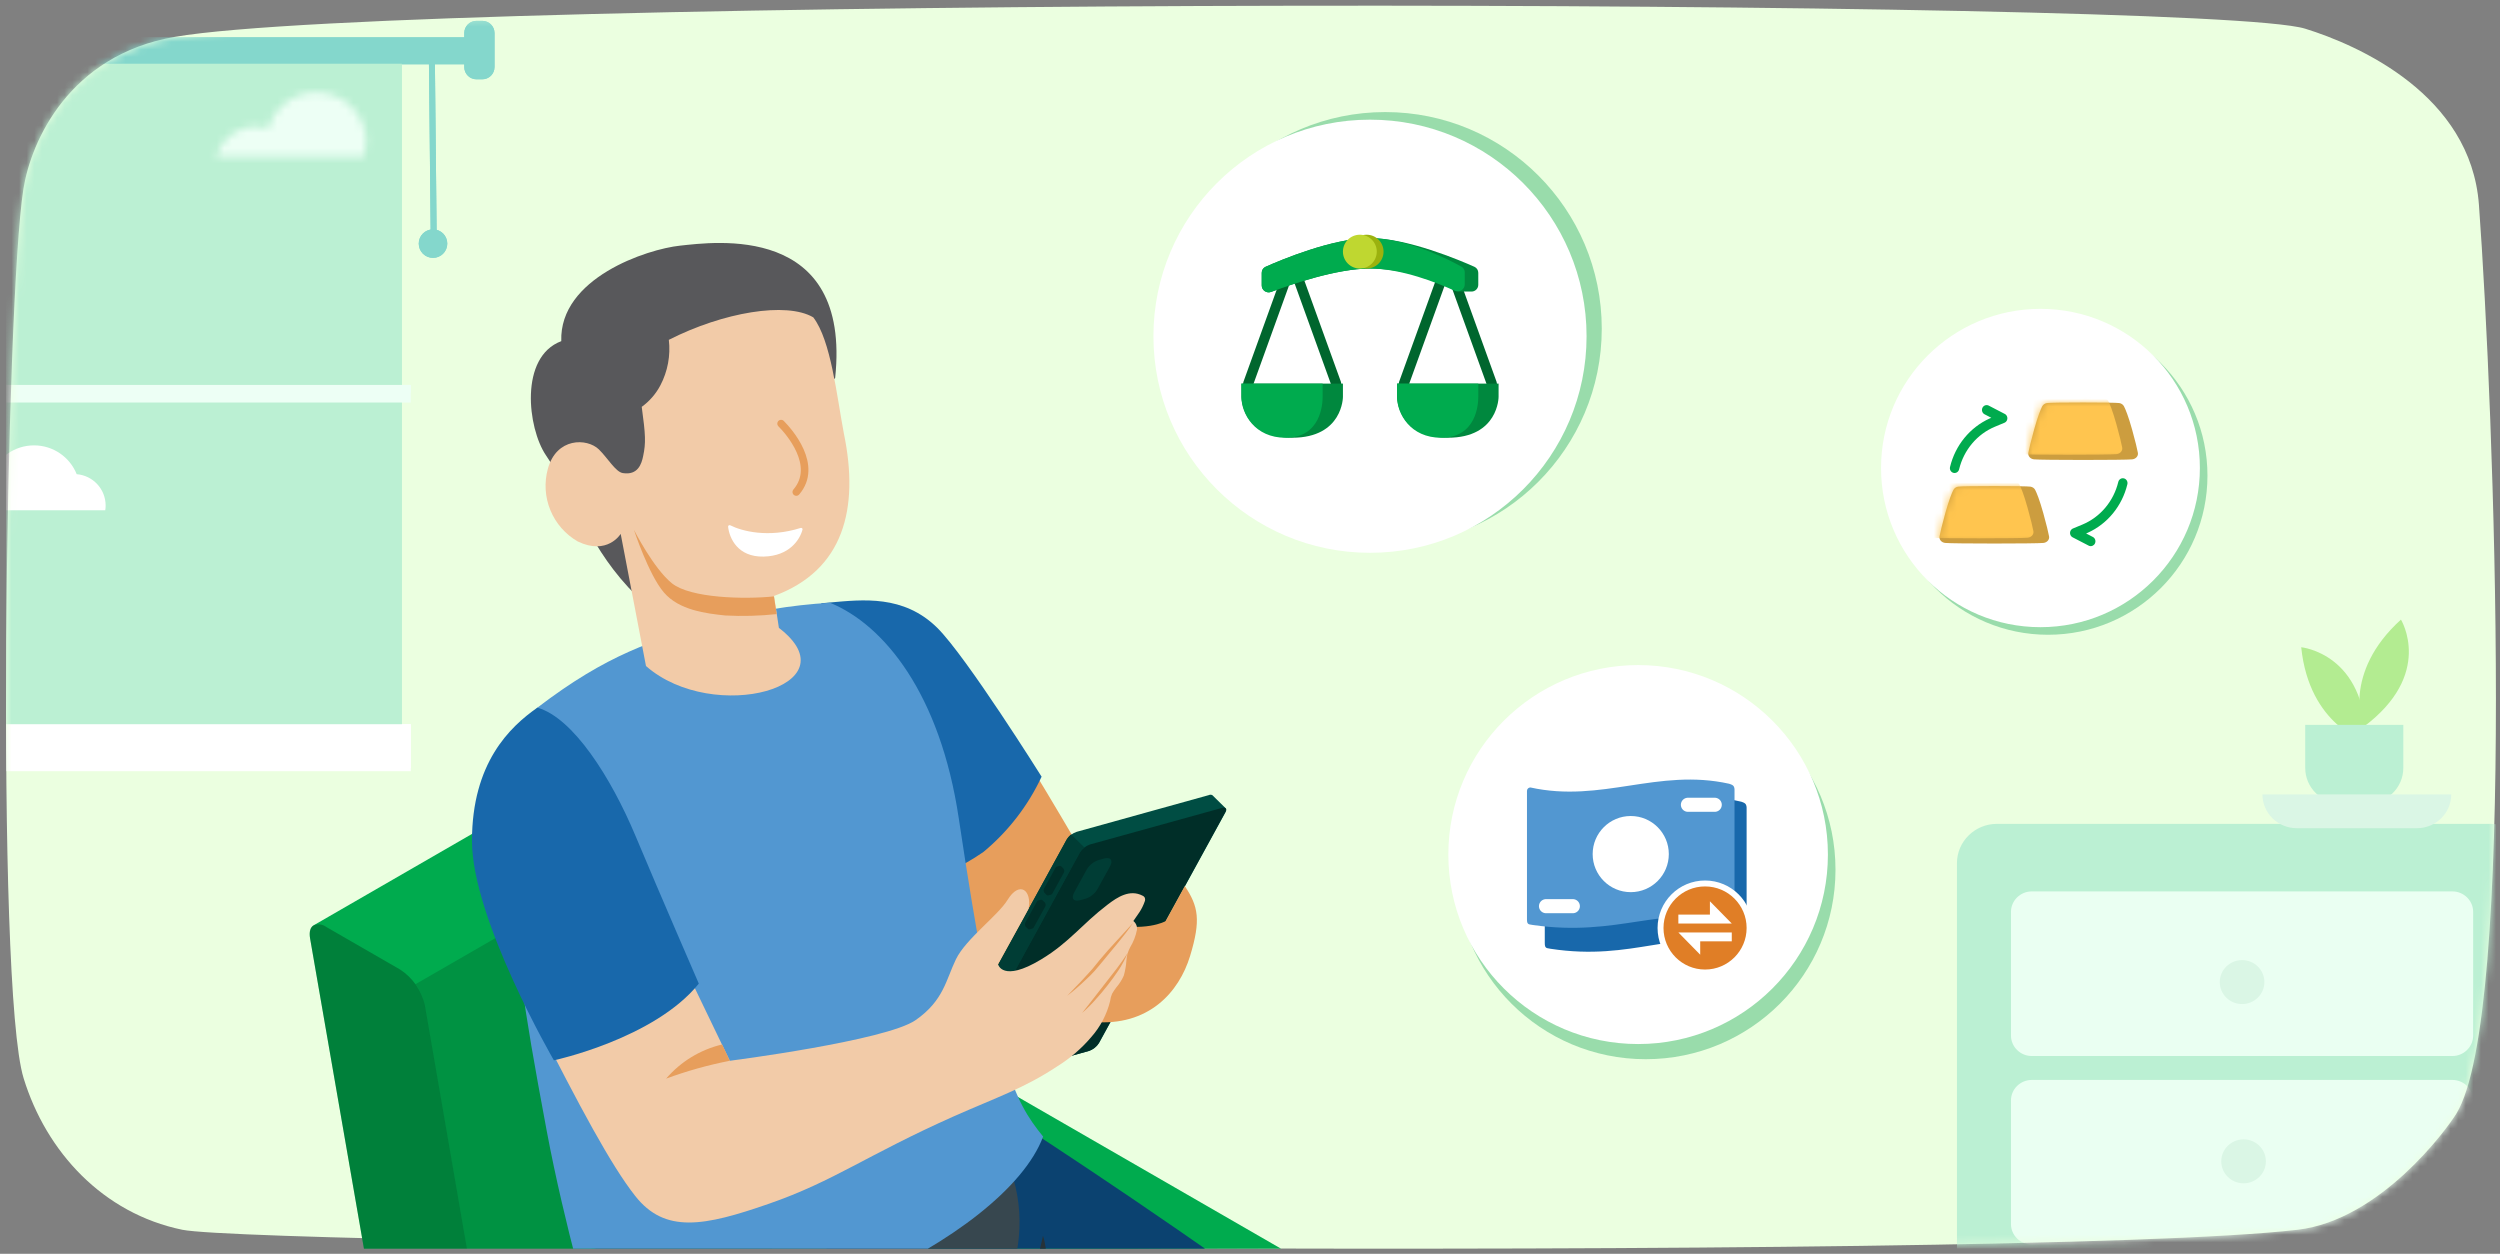 <svg width="329" height="165" viewBox="0 0 329 165" fill="none" xmlns="http://www.w3.org/2000/svg">
<rect x="0" y="0" width="329" height="165" fill="#808080" stroke="none"/>
<g clip-path="url(#clip0_5567_147308)">
<path d="M23.988 161.836C34.44 163.994 265.58 166.148 302.366 161.836C313.256 160.56 321.973 148.643 323.245 146.575C331.197 133.643 328.215 53.89 326.227 26.947C325.157 12.446 310.32 5.93 303.36 3.775C290.05 -0.347 54.019 -0.512 22.993 4.853C9.112 7.253 4.08 18.573 3.081 24.866C0.75 39.533 -0.627 129.746 3.109 141.898C6.092 151.598 13.549 159.681 23.988 161.836Z" fill="#EBFFE0"/>
<mask id="mask0_5567_147308" style="mask-type:alpha" maskUnits="userSpaceOnUse" x="0" y="0" width="329" height="165">
<path d="M23.988 161.836C34.44 163.994 265.58 166.148 302.366 161.836C313.256 160.56 321.973 148.643 323.245 146.575C331.197 133.643 328.215 53.89 326.227 26.947C325.157 12.446 310.32 5.93 303.36 3.775C290.05 -0.347 54.019 -0.512 22.993 4.853C9.112 7.253 4.08 18.573 3.081 24.866C0.75 39.533 -0.627 129.746 3.109 141.898C6.092 151.598 13.549 159.681 23.988 161.836Z" fill="#EBFFE0"/>
</mask>
<g mask="url(#mask0_5567_147308)">
<path d="M327.73 172.484H262.777C259.894 172.484 257.535 170.159 257.535 167.318V113.588C257.535 110.746 259.894 108.422 262.777 108.422H327.73C330.614 108.422 332.973 110.746 332.973 113.588V167.318C332.973 170.159 330.614 172.484 327.73 172.484Z" fill="#BBF0D3"/>
<path d="M322.731 138.972H267.382C265.876 138.972 264.644 137.758 264.644 136.274V120.006C264.644 118.523 265.876 117.309 267.382 117.309H322.731C324.237 117.309 325.469 118.523 325.469 120.006V136.274C325.469 137.758 324.237 138.972 322.731 138.972Z" fill="#EAFFF2"/>
<path d="M322.731 163.782H267.382C265.876 163.782 264.644 162.568 264.644 161.085V144.817C264.644 143.333 265.876 142.12 267.382 142.12H322.731C324.237 142.12 325.469 143.333 325.469 144.817V161.085C325.469 162.568 324.237 163.782 322.731 163.782Z" fill="#EAFFF2"/>
<path d="M310.953 95.726C310.953 95.726 308.199 88.568 315.965 81.54C315.965 81.54 320.397 88.748 310.953 95.726Z" fill="#B3EC91"/>
<path d="M311.369 97.627C311.369 97.627 303.902 95.513 302.84 85.177C302.84 85.177 311.353 85.996 311.369 97.627Z" fill="#B3EC91"/>
<path d="M316.275 95.393H303.368V101.061C303.368 103.652 305.498 105.752 308.127 105.752H311.515C314.144 105.752 316.275 103.652 316.275 101.061V95.393Z" fill="#BBF0D3"/>
<path d="M297.993 129.242C297.993 130.84 296.678 132.135 295.057 132.135C293.435 132.135 292.121 130.84 292.121 129.242C292.121 127.644 293.435 126.349 295.057 126.349C296.678 126.349 297.993 127.644 297.993 129.242Z" fill="#DAF6E5"/>
<path d="M298.19 152.831C298.19 154.429 296.876 155.724 295.254 155.724C293.632 155.724 292.318 154.429 292.318 152.831C292.318 151.234 293.632 149.938 295.254 149.938C296.876 149.938 298.19 151.234 298.19 152.831Z" fill="#DAF6E5"/>
<path d="M318.066 108.991H302.256C299.761 108.991 297.738 106.998 297.738 104.54H322.584C322.584 106.998 320.561 108.991 318.066 108.991Z" fill="#DAF6E5"/>
<path d="M-20.227 96.864H52.88V5.47H-20.227V96.864Z" fill="#BBF0D3"/>
<mask id="mask1_5567_147308" style="mask-type:alpha" maskUnits="userSpaceOnUse" x="28" y="12" width="21" height="9">
<path fill-rule="evenodd" clip-rule="evenodd" d="M35.317 16.91C34.8 16.746 34.25 16.659 33.676 16.659C31.172 16.659 29.068 18.329 28.407 20.609V20.611H35.358H38.938H47.912C48.093 20.007 48.195 19.364 48.195 18.698C48.195 15.082 45.259 12.151 41.63 12.151C38.632 12.151 36.102 14.166 35.317 16.91Z" fill="white"/>
</mask>
<g mask="url(#mask1_5567_147308)">
<path d="M24.481 24.531H52.121V8.231H24.481V24.531Z" fill="#EDFFF5"/>
</g>
<path d="M-21.405 101.488H54.06V95.307H-21.405V101.488Z" fill="white"/>
<path d="M-21.405 51.682H54.06V50.653H-21.405V51.682Z" fill="#EDFFF5"/>
<path d="M10.093 62.404C9.203 60.179 7.025 58.611 4.478 58.611C1.886 58.611 -0.32 60.233 -1.188 62.513C-1.834 62.162 -2.576 61.966 -3.366 61.966C-5.897 61.966 -7.945 64.01 -7.945 66.53C-7.945 66.738 -7.928 66.948 -7.901 67.15H-1.033H1.162H5.658H9.982H13.853C13.886 66.948 13.902 66.738 13.902 66.53C13.902 64.36 12.228 62.574 10.093 62.404Z" fill="white"/>
<path d="M-21.846 8.483H61.997V4.916H-21.846V8.483Z" fill="#84D7CC"/>
<path d="M63.472 10.435H62.704C61.818 10.435 61.099 9.717 61.099 8.831V4.347C61.099 3.461 61.818 2.743 62.704 2.743H63.472C64.359 2.743 65.078 3.461 65.078 4.347V8.831C65.078 9.717 64.359 10.435 63.472 10.435Z" fill="#84D7CC"/>
<path d="M58.863 32.06C58.863 33.096 58.023 33.937 56.984 33.937C55.947 33.937 55.105 33.096 55.105 32.06C55.105 31.024 55.947 30.183 56.984 30.183C58.023 30.183 58.863 31.024 58.863 32.06Z" fill="#84D7CC"/>
<path d="M56.824 6.643L57.069 30.575" stroke="#84D7CC" stroke-width="0.786"/>
<path d="M28.77 83.966C28.77 83.966 25.631 75.699 34.482 67.582C34.482 67.582 39.534 75.906 28.77 83.966Z" fill="#84D7CC"/>
<path d="M29.243 86.161C29.243 86.161 20.733 83.72 19.524 71.782C19.524 71.782 29.227 72.728 29.243 86.161Z" fill="#84D7CC"/>
<path d="M34.836 83.581H20.125V90.127C20.125 93.119 22.553 95.544 25.549 95.544H29.41C32.407 95.544 34.836 93.119 34.836 90.127V83.581Z" fill="#DAF6E5"/>
<path d="M24.986 83.581L23.84 82.559L29.034 82.942L29.13 83.581H24.986Z" fill="#EDFFF5"/>
<mask id="mask2_5567_147308" style="mask-type:alpha" maskUnits="userSpaceOnUse" x="23" y="82" width="7" height="2">
<path fill-rule="evenodd" clip-rule="evenodd" d="M24.986 83.581H29.13L29.033 82.942L23.84 82.559L24.986 83.581Z" fill="white"/>
</mask>
<g mask="url(#mask2_5567_147308)">
<path d="M19.252 95.793H36.221V67.557H19.252V95.793Z" fill="#EDFFF5"/>
</g>
<mask id="mask3_5567_147308" style="mask-type:alpha" maskUnits="userSpaceOnUse" x="23" y="82" width="7" height="2">
<path fill-rule="evenodd" clip-rule="evenodd" d="M24.986 83.581H29.13L29.033 82.942L23.84 82.559L24.986 83.581Z" fill="white"/>
</mask>
<g mask="url(#mask3_5567_147308)">
<path d="M19.8 87.615H33.169V78.525H19.8V87.615Z" fill="#EDFFF5"/>
</g>
<path d="M-22.534 96.864H52.881V5.47H-22.534V96.864Z" fill="#BBF0D3"/>
<mask id="mask4_5567_147308" style="mask-type:alpha" maskUnits="userSpaceOnUse" x="28" y="12" width="21" height="9">
<path fill-rule="evenodd" clip-rule="evenodd" d="M35.317 16.91C34.8 16.746 34.25 16.659 33.676 16.659C31.172 16.659 29.068 18.329 28.407 20.609V20.611H35.358H38.938H47.912C48.093 20.007 48.195 19.364 48.195 18.698C48.195 15.082 45.259 12.151 41.63 12.151C38.632 12.151 36.102 14.166 35.317 16.91Z" fill="white"/>
</mask>
<g mask="url(#mask4_5567_147308)">
<path d="M24.481 24.531H52.121V8.231H24.481V24.531Z" fill="#EDFFF5"/>
</g>
<path d="M-25.996 101.099H54.059V95.307H-25.996V101.099Z" fill="white"/>
<path d="M-24.835 52.97H54.059V50.653H-24.835V52.97Z" fill="#EDFFF5"/>
<path d="M10.093 62.404C9.203 60.179 7.024 58.611 4.478 58.611C1.886 58.611 -0.321 60.233 -1.188 62.513C-1.835 62.162 -2.577 61.966 -3.366 61.966C-5.898 61.966 -7.946 64.01 -7.946 66.53C-7.946 66.738 -7.928 66.948 -7.901 67.15H-1.034H1.161H5.658H9.982H13.852C13.885 66.948 13.902 66.738 13.902 66.53C13.902 64.36 12.228 62.574 10.093 62.404Z" fill="white"/>
<path d="M-26.18 8.391H61.996V4.916H-26.18V8.391Z" fill="#84D7CC"/>
<path d="M63.471 10.435H62.704C61.818 10.435 61.098 9.717 61.098 8.831V4.347C61.098 3.461 61.818 2.743 62.704 2.743H63.471C64.359 2.743 65.078 3.461 65.078 4.347V8.831C65.078 9.717 64.359 10.435 63.471 10.435Z" fill="#84D7CC"/>
<path d="M58.863 32.06C58.863 33.096 58.022 33.937 56.984 33.937C55.946 33.937 55.105 33.096 55.105 32.06C55.105 31.024 55.946 30.183 56.984 30.183C58.022 30.183 58.863 31.024 58.863 32.06Z" fill="#84D7CC"/>
<path d="M56.824 6.643L57.068 30.575" stroke="#84D7CC" stroke-width="0.786"/>
</g>
<path d="M46.088 182.621L122.38 138.59C122.685 138.454 123.02 138.4 123.352 138.433C123.684 138.466 124.001 138.585 124.273 138.778L196.932 180.673C197.715 181.178 198.366 181.862 198.833 182.668C199.299 183.475 199.566 184.38 199.613 185.31V196.497C199.645 196.828 199.589 197.162 199.451 197.465C199.313 197.768 199.097 198.029 198.825 198.222L122.533 242.207C122.23 242.348 121.895 242.406 121.563 242.375C121.23 242.344 120.911 242.225 120.64 242.031L47.981 200.124C47.2 199.62 46.549 198.938 46.083 198.134C45.617 197.329 45.349 196.426 45.3 195.499V184.312C45.274 183.986 45.333 183.659 45.471 183.363C45.609 183.067 45.822 182.811 46.088 182.621Z" fill="#00AB4E"/>
<path d="M41.279 121.769L107.531 83.536C107.807 83.431 108.105 83.399 108.398 83.442C108.69 83.485 108.966 83.602 109.2 83.782L118.923 89.382C120.541 90.444 121.686 92.088 122.121 93.972L131.115 145.786C131.268 146.666 131.115 147.277 130.645 147.523L64.394 185.744C64.118 185.855 63.817 185.892 63.522 185.851C63.227 185.809 62.948 185.692 62.713 185.509L53.001 179.91C51.385 178.846 50.24 177.203 49.803 175.32L40.809 123.506C40.656 122.614 40.856 122.015 41.279 121.769Z" fill="#00AB4E"/>
<path opacity="0.15" d="M64.876 184.007C65.017 184.899 64.876 185.497 64.406 185.756L130.645 147.523C131.08 147.276 131.269 146.666 131.116 145.797L122.122 93.971C121.929 93.008 121.528 92.099 120.946 91.307L54.683 129.516C55.255 130.309 55.655 131.213 55.858 132.169L64.876 184.007Z" fill="black"/>
<path opacity="0.25" d="M62.713 185.509L53.002 179.91C51.386 178.846 50.241 177.203 49.804 175.32L40.81 123.506C40.657 122.614 40.81 122.015 41.28 121.768C41.556 121.657 41.857 121.621 42.152 121.662C42.447 121.703 42.726 121.821 42.961 122.003L52.673 127.602C54.295 128.662 55.445 130.307 55.882 132.192L64.865 184.007C65.018 184.899 64.865 185.497 64.394 185.744C64.118 185.855 63.817 185.891 63.522 185.85C63.227 185.809 62.949 185.691 62.713 185.509Z" fill="black"/>
<path d="M135.135 148.509C143.06 153.651 166.092 168.981 177.461 178.325C180.741 181.025 184.633 183.702 183.822 193.503C182.893 204.726 174.604 242.9 174.604 242.9L103.979 167.15L135.135 148.509Z" fill="#0B4270"/>
<path d="M172.076 231.126C161.894 223.566 127.716 175.884 127.716 175.884L129.021 175.532C135.84 171.564 137.251 162.619 137.251 162.619C138.556 166.481 136.734 172.092 134.665 175.379C137.251 177.375 149.949 186.93 160.06 194.055C163.155 195.919 165.396 198.919 166.303 202.413C168.901 212.755 172.182 228.989 172.076 231.126Z" fill="#263238"/>
<path d="M131.889 151.385L76.419 164.732C79.606 179.793 82.615 183.514 85.108 186.613C88.823 191.226 94.008 196.004 108.316 202.507C122.86 209.081 135.781 215.29 139.167 216.699C141.718 217.767 143.423 222.967 144.858 229.365C146.362 236.079 146.715 240.411 154.099 254.31C161.317 267.903 163.681 271.037 163.681 271.037C163.681 271.037 173.898 271.612 180.364 265.367C180.364 265.367 168.889 218.084 166.526 209.597C165.197 204.843 165.056 202.319 158.837 197.33C153.511 193.057 128.997 175.555 128.997 175.555C128.997 175.555 138.368 164.251 131.889 151.385Z" fill="#37474F"/>
<path d="M108.858 79.451C114.455 79.016 119.028 79.451 123.602 83.688C129.68 89.405 141.99 111.732 149.467 124.116L134.9 140.081L120.686 117.331L108.858 79.451Z" fill="#E79E5C"/>
<path d="M109.223 79.287C113.526 78.911 118.899 78.254 123.331 82.609C127.188 86.424 137.075 102.212 137.075 102.212C135.292 106.028 132.687 109.403 129.445 112.096C126.452 114.2 123.059 115.671 119.475 116.416L108.071 79.392L109.223 79.287Z" fill="#1868AB"/>
<path d="M93.974 81.869C85.827 84.311 79.948 86.083 70.719 93.126C68.591 95.615 66.157 101.343 66.968 111.544C68.144 126.934 68.603 130.937 71.942 148.791C74.293 161.375 78.138 174.346 78.138 174.346C98.454 178.959 132.22 163.1 137.276 149.577C133.325 144.694 131.068 140.316 126.165 107.635C123.72 91.319 116.348 82.221 109.223 79.322C104.064 79.626 98.952 80.48 93.974 81.869Z" fill="#5297D1"/>
<path d="M159.544 104.642C159.469 104.604 159.386 104.584 159.302 104.584C159.219 104.584 159.136 104.604 159.061 104.642L141.696 109.467C141.144 109.647 140.673 110.017 140.368 110.511L123.708 140.903C123.579 141.137 123.579 141.325 123.708 141.419L125.46 143.133C125.542 143.215 125.707 143.239 125.942 143.133L143.307 138.308C143.858 138.125 144.328 137.756 144.635 137.264L161.284 106.872C161.413 106.638 161.425 106.45 161.284 106.356L159.544 104.642Z" fill="#004D43"/>
<path d="M142.708 111.533C142.466 111.71 142.262 111.933 142.108 112.19L125.46 142.57C125.33 142.793 125.33 142.969 125.46 143.074L123.72 141.372C123.626 141.278 123.626 141.091 123.72 140.856L140.38 110.464C140.532 110.21 140.732 109.987 140.967 109.807L142.708 111.533Z" fill="#003D35"/>
<path d="M125.907 143.133L143.272 138.308C143.823 138.125 144.293 137.756 144.601 137.263L161.249 106.872C161.496 106.426 161.249 106.18 160.814 106.32L143.437 111.133C142.886 111.324 142.418 111.697 142.108 112.19L125.46 142.569C125.213 143.015 125.413 143.262 125.907 143.133Z" fill="#002E28"/>
<path d="M141.367 117.437L143.06 114.35C143.42 113.795 143.96 113.381 144.589 113.176L145.27 112.988C146.152 112.742 146.517 113.199 146.082 114.009L144.377 117.097C144.022 117.651 143.486 118.066 142.86 118.271L142.178 118.458C141.285 118.705 140.92 118.247 141.367 117.437Z" fill="#003D35"/>
<path d="M139.909 114.256L139.686 114.033C139.652 113.997 139.609 113.97 139.562 113.956C139.514 113.941 139.464 113.939 139.415 113.951L139.074 114.045C139.005 114.071 138.946 114.121 138.91 114.186L137.393 116.944C137.346 117.04 137.33 117.147 137.347 117.252C137.364 117.357 137.413 117.455 137.487 117.531L137.711 117.754C137.744 117.79 137.787 117.817 137.835 117.831C137.882 117.846 137.933 117.847 137.981 117.836L138.31 117.742C138.383 117.717 138.445 117.667 138.486 117.601L140.003 114.843C140.05 114.747 140.066 114.64 140.049 114.535C140.032 114.429 139.983 114.332 139.909 114.256Z" fill="#002E28"/>
<path d="M137.452 118.717L137.217 118.494C137.186 118.457 137.145 118.43 137.099 118.416C137.054 118.401 137.005 118.4 136.958 118.411L136.617 118.505C136.58 118.517 136.546 118.536 136.518 118.563C136.489 118.589 136.467 118.622 136.453 118.658L134.936 121.417C134.891 121.51 134.874 121.614 134.889 121.717C134.903 121.819 134.949 121.915 135.018 121.992L135.254 122.215C135.287 122.252 135.329 122.279 135.377 122.294C135.425 122.308 135.476 122.31 135.524 122.297L135.853 122.203C135.891 122.194 135.927 122.177 135.958 122.153C135.988 122.128 136.013 122.097 136.03 122.062L137.558 119.304C137.603 119.207 137.617 119.098 137.599 118.993C137.58 118.888 137.528 118.792 137.452 118.717Z" fill="#002E28"/>
<path d="M155.922 116.604C157.698 119.28 158.062 121.052 156.616 125.807C155.17 130.561 151.161 135.127 143.801 134.481C140.697 134.211 141.579 120.571 145.306 121.463C150.702 122.755 153.383 121.229 153.383 121.229L155.922 116.604Z" fill="#E79E5C"/>
<path d="M96.043 139.6L83.757 114.08C83.757 114.08 78.655 97.587 70.824 93.983C64.205 98.08 63.335 102.916 62.806 107.929C62.112 114.42 64.135 121.675 70.389 134.024C76.35 145.763 80.406 153.334 83.581 157.372C87.508 162.373 92.646 161.387 101.216 158.405C109.787 155.423 114.02 152.031 125.589 146.878C131.162 144.413 134.76 143.227 139.121 140.339C140.806 139.296 142.317 137.997 143.601 136.489C144.806 135.13 145.661 133.498 146.093 131.735C146.131 131.403 146.218 131.078 146.352 130.772C146.514 130.491 146.695 130.22 146.893 129.962C147.304 129.492 147.641 128.961 147.892 128.389C148.071 127.753 148.186 127.1 148.233 126.441C148.258 126.141 148.301 125.843 148.363 125.549C148.46 125.246 148.581 124.951 148.727 124.668C149.157 123.963 149.459 123.189 149.621 122.379C149.652 122.16 149.625 121.935 149.542 121.73C149.46 121.524 149.325 121.343 149.15 121.205C149.15 121.205 149.762 120.337 149.961 120.031C150.238 119.606 150.463 119.149 150.632 118.67C150.675 118.58 150.698 118.482 150.698 118.382C150.698 118.283 150.675 118.184 150.632 118.095C150.567 117.993 150.473 117.915 150.361 117.871C148.692 117.003 147.081 118.036 145.764 119.045C142.331 121.663 140.732 124.023 137.005 126.265C131.891 129.352 131.338 126.887 131.338 126.887L134.583 121.017L135.359 119.597C135.818 117.167 134.183 115.852 132.596 118.423C131.35 120.477 127.106 123.553 125.801 126.241C124.496 128.929 124.19 131.676 120.498 134.247C116.595 136.959 96.043 139.6 96.043 139.6Z" fill="#F2CBA8"/>
<path d="M96.044 139.599C93.191 140.156 90.388 140.941 87.661 141.947C89.58 139.708 92.161 138.134 95.033 137.451L96.044 139.599Z" fill="#E79E5C"/>
<path d="M149.103 121.463C148.503 122.367 147.833 123.201 147.151 124.046C146.469 124.891 145.776 125.689 145.106 126.523C144.753 126.922 144.435 127.356 144.059 127.767C143.683 128.178 143.319 128.553 142.884 128.941C142.107 129.689 141.291 130.394 140.438 131.054L141.555 129.88C141.931 129.504 142.307 129.117 142.672 128.706C143.036 128.295 143.401 127.931 143.742 127.532C144.083 127.133 144.412 126.711 144.753 126.288C145.447 125.454 146.164 124.656 146.893 123.87L149.103 121.463Z" fill="#E79E5C"/>
<path d="M148.397 125.419C148.076 126.198 147.683 126.945 147.222 127.65C146.763 128.342 146.269 129.011 145.764 129.657C145.258 130.303 144.729 130.948 144.165 131.559C143.619 132.182 143.029 132.767 142.401 133.308C142.919 132.662 143.412 132.005 143.93 131.359L145.446 129.411L146.963 127.462C147.469 126.805 147.939 126.112 148.397 125.419Z" fill="#E79E5C"/>
<path d="M70.718 93.126C67.109 95.65 62.112 100.38 62.112 110.675C62.112 120.97 72.893 139.541 72.893 139.541C72.893 139.541 86.12 136.7 91.963 129.445C91.963 129.445 86.861 117.707 83.628 109.994C80.394 102.282 75.409 94.452 70.718 93.126Z" fill="#1868AB"/>
<path d="M109.907 49.743C112.061 29.259 93.855 31.871 89.501 32.327C85.148 32.784 73.59 36.596 73.864 44.896C68.322 46.973 69.435 56.347 71.837 59.902C76.283 66.465 77.466 72.131 83.795 78.45C84.055 78.181 99.926 60.338 103.724 56.351L107.976 51.867C108.565 51.115 109.266 50.443 109.907 49.743Z" fill="#58585B"/>
<path d="M76.027 71.254C79.936 73.145 81.683 70.258 81.683 70.258L85.011 87.648C93.897 95.447 112.491 90.287 102.502 82.627L101.865 78.426C111.057 75.048 113.093 66.906 111.057 57.064C110.099 52.011 109.366 44.819 107.028 41.763C103.491 39.683 95.17 41.085 88.018 44.723C88.26 46.783 87.873 48.869 86.908 50.706C86.32 51.828 85.479 52.798 84.452 53.541C84.958 57.249 85.007 58.268 84.639 60.02C84.434 61.031 83.963 62.576 81.959 62.257C81.01 62.104 79.976 60.279 78.808 59.137C77.244 57.633 73.227 57.559 72.096 61.704C71.602 63.506 71.721 65.42 72.432 67.148C73.143 68.876 74.407 70.32 76.027 71.254Z" fill="#F2CBA8"/>
<path d="M105.364 69.478C101.128 70.822 97.633 69.903 96.11 69.132C95.969 69.061 95.799 69.162 95.817 69.319C95.991 70.85 97.091 73.319 100.492 73.247C103.886 73.175 105.263 71.02 105.611 69.696C105.649 69.551 105.507 69.433 105.364 69.478Z" fill="white"/>
<path d="M102.792 55.748C103.792 56.748 107.792 61.248 104.792 64.748" stroke="#E79E5C" stroke-linecap="round"/>
<path d="M101.847 78.485C97.961 78.893 90.857 78.718 88.428 76.764C85.998 74.81 83.423 69.719 83.423 69.719C83.423 69.719 85.358 75.625 87.368 77.968C89.377 80.311 92.889 80.725 95.441 80.998C97.698 81.117 99.96 81.056 102.208 80.817L101.847 78.485Z" fill="#E79E5C"/>
<circle cx="182.292" cy="43.248" r="28.5" fill="#99DCAB"/>
<circle cx="180.292" cy="44.248" r="28.5" fill="white"/>
<path fill-rule="evenodd" clip-rule="evenodd" d="M170.05 34.451L164.261 50.482V51.818H175.839V50.482L170.05 34.451Z" stroke="#00662E" stroke-width="1.336" stroke-linecap="round" stroke-linejoin="round"/>
<path d="M176.73 52.231V50.482H163.371V52.231C163.371 52.231 163.371 57.607 170.05 57.607C176.73 57.607 176.73 52.231 176.73 52.231Z" fill="#00883E"/>
<path d="M174.058 52.231V50.483H163.371C163.371 50.483 163.371 49.972 163.371 52.231C163.371 54.49 165.152 57.608 169.16 57.608C173.839 57.608 174.058 53.155 174.058 52.231Z" fill="#00AB4E"/>
<path fill-rule="evenodd" clip-rule="evenodd" d="M190.535 34.451L184.746 50.482V51.818H196.324V50.482L190.535 34.451Z" stroke="#00662E" stroke-width="1.336" stroke-linecap="round" stroke-linejoin="round"/>
<path d="M197.214 52.231V50.482H183.855V52.231C183.855 52.231 183.855 57.607 190.535 57.607C197.214 57.607 197.214 52.231 197.214 52.231Z" fill="#00883E"/>
<path d="M194.543 52.231V50.483H183.855C183.855 50.483 183.855 49.972 183.855 52.231C183.855 54.49 185.636 57.608 189.644 57.608C194.324 57.608 194.543 53.155 194.543 52.231Z" fill="#00AB4E"/>
<path d="M166.042 35.906C166.042 35.561 166.237 35.25 166.551 35.11C168.462 34.255 175.357 31.334 180.292 31.334C185.228 31.334 192.123 34.255 194.034 35.11C194.348 35.25 194.542 35.561 194.542 35.906V37.479C194.542 37.971 194.144 38.37 193.652 38.37H192.14C191.964 38.37 191.794 38.317 191.644 38.224C188.907 36.521 183.777 35.342 180.292 35.342C175.891 35.342 169.854 37.439 167.283 38.415C166.689 38.641 166.042 38.202 166.042 37.566V35.906Z" fill="#00883E"/>
<path d="M166.042 35.906C166.042 35.561 166.237 35.25 166.551 35.11C168.462 34.255 175.357 31.334 180.292 31.334C185.195 31.334 190.751 34.217 192.325 35.093C192.599 35.245 192.761 35.533 192.761 35.846V37.425C192.761 38.096 192.043 38.541 191.433 38.262C189.187 37.236 184.475 35.342 180.292 35.342C175.891 35.342 169.854 37.439 167.283 38.415C166.689 38.641 166.042 38.202 166.042 37.566V35.906Z" fill="#00AB4E"/>
<path fill-rule="evenodd" clip-rule="evenodd" d="M182.074 33.115C182.074 34.345 181.076 35.342 179.847 35.342C178.618 35.342 177.621 34.345 177.621 33.115C177.621 31.885 178.618 30.889 179.847 30.889C181.076 30.889 182.074 31.885 182.074 33.115Z" fill="#9BB20E"/>
<path fill-rule="evenodd" clip-rule="evenodd" d="M181.183 33.115C181.183 34.345 180.186 35.342 178.957 35.342C177.727 35.342 176.73 34.345 176.73 33.115C176.73 31.885 177.727 30.889 178.957 30.889C180.186 30.889 181.183 31.885 181.183 33.115Z" fill="#BFD730"/>
<ellipse cx="269.523" cy="62.589" rx="20.979" ry="20.946" fill="#99DCAB"/>
<ellipse cx="268.524" cy="61.591" rx="20.979" ry="20.946" fill="white"/>
<ellipse cx="216.576" cy="114.455" rx="24.975" ry="24.936" fill="#99DCAB"/>
<ellipse cx="215.577" cy="112.46" rx="24.975" ry="24.936" fill="white"/>
<path fill-rule="evenodd" clip-rule="evenodd" d="M204.048 124.859C203.619 124.794 203.52 124.767 203.433 124.679C203.346 124.59 203.292 124.462 203.292 124.089C203.292 115.144 203.292 109.118 203.292 106.563C203.292 106.531 203.292 106.495 203.292 106.455C203.292 106.213 203.489 106.017 203.731 106.017C212.827 108.172 220.056 103.349 229.152 105.504C229.552 105.633 229.636 105.721 229.71 105.804C229.785 105.886 229.855 106.097 229.855 106.281C229.854 113.338 229.854 119.244 229.855 123.978C229.855 124.155 229.737 124.33 229.564 124.289C229.546 124.285 229.528 124.28 229.509 124.273C220.414 122.116 214.965 126.535 204.048 124.859Z" fill="#1868AB"/>
<path fill-rule="evenodd" clip-rule="evenodd" d="M201.725 121.73C201.285 121.667 201.182 121.641 201.093 121.556C201.004 121.471 200.949 121.348 200.949 120.99C200.949 112.398 200.949 106.609 200.949 104.155C200.949 104.133 200.949 104.108 200.949 104.081C200.949 103.832 201.15 103.63 201.399 103.63C210.753 105.701 218.187 101.067 227.54 103.138C227.951 103.261 228.038 103.346 228.114 103.426C228.191 103.505 228.263 103.707 228.263 103.884C228.262 110.663 228.262 116.336 228.263 120.883C228.263 121.053 228.15 121.216 227.983 121.186C227.958 121.182 227.933 121.175 227.908 121.166C218.554 119.095 212.951 123.339 201.725 121.73Z" fill="#5297D1"/>
<path fill-rule="evenodd" clip-rule="evenodd" d="M214.606 117.408C211.838 117.408 209.594 115.165 209.594 112.398C209.594 109.631 211.838 107.387 214.606 107.387C217.373 107.387 219.616 109.631 219.616 112.398C219.616 115.165 217.373 117.408 214.606 117.408Z" fill="white"/>
<path d="M222.13 105.909H225.66" stroke="white" stroke-width="1.855" stroke-linecap="round"/>
<path d="M203.454 119.252H206.985" stroke="white" stroke-width="1.855" stroke-linecap="round"/>
<circle cx="224.386" cy="122.123" r="5.859" fill="#E07E26" stroke="white" stroke-width="0.781"/>
<path d="M225.025 120.365V118.607L227.902 121.537H220.871V120.365H225.025Z" fill="white"/>
<path d="M227.902 122.709V123.881L223.747 123.881L223.747 125.639L220.871 122.709L227.902 122.709Z" fill="white"/>
<path d="M257.072 62.229C256.742 62.143 256.541 61.797 256.624 61.455C257.313 58.599 259.242 56.244 261.835 55.074L262.053 54.98L261.167 54.52C260.863 54.362 260.74 53.979 260.892 53.663C261.032 53.374 261.354 53.243 261.641 53.345L261.718 53.378L263.828 54.473L263.873 54.498L263.933 54.541L263.99 54.594L264.044 54.659L264.082 54.716L264.107 54.764L264.14 54.852L264.158 54.925L264.168 55.01L264.167 55.094L264.156 55.174L264.128 55.272L264.104 55.329L264.079 55.376L264.037 55.439L264.001 55.481L263.937 55.542L263.857 55.599L263.804 55.627L262.545 56.15C260.192 57.125 258.434 59.214 257.818 61.764C257.736 62.106 257.402 62.314 257.072 62.229Z" fill="#00AB4E"/>
<path d="M279.514 62.955C279.844 63.04 280.044 63.387 279.962 63.729C279.273 66.585 277.344 68.94 274.751 70.11L274.532 70.204L275.419 70.664C275.723 70.821 275.846 71.205 275.694 71.52C275.554 71.809 275.232 71.941 274.945 71.839L274.868 71.805L272.757 70.711L272.713 70.685L272.653 70.642L272.596 70.589L272.542 70.525L272.504 70.467L272.479 70.419L272.446 70.332L272.428 70.258L272.418 70.174L272.419 70.089L272.43 70.01L272.458 69.911L272.482 69.854L272.507 69.808L272.549 69.745L272.585 69.702L272.649 69.641L272.729 69.585L272.782 69.557L274.041 69.034C276.394 68.058 278.152 65.969 278.768 63.419C278.85 63.077 279.184 62.869 279.514 62.955Z" fill="#00AB4E"/>
<path fill-rule="evenodd" clip-rule="evenodd" d="M280.607 60.45C279.689 60.556 268.585 60.556 267.668 60.45C267.185 60.395 266.849 60.004 266.93 59.585C267.038 59.031 267.252 58.091 267.684 56.548C268.193 54.732 268.551 53.87 268.759 53.469C268.873 53.249 269.096 53.09 269.367 53.043C269.946 52.941 278.328 52.941 278.907 53.043C279.178 53.09 279.401 53.249 279.515 53.469C279.723 53.87 280.081 54.732 280.589 56.548C281.022 58.091 281.237 59.031 281.344 59.585C281.425 60.004 281.089 60.395 280.607 60.45Z" fill="#CC9D3F"/>
<mask id="mask5_5567_147308" style="mask-type:alpha" maskUnits="userSpaceOnUse" x="266" y="52" width="16" height="9">
<path fill-rule="evenodd" clip-rule="evenodd" d="M280.607 60.45C279.689 60.556 268.585 60.556 267.668 60.45C267.185 60.395 266.849 60.004 266.93 59.585C267.038 59.031 267.252 58.091 267.684 56.548C268.193 54.732 268.551 53.87 268.759 53.469C268.873 53.249 269.096 53.09 269.367 53.043C269.946 52.941 278.328 52.941 278.907 53.043C279.178 53.09 279.401 53.249 279.515 53.469C279.723 53.87 280.081 54.732 280.589 56.548C281.022 58.091 281.237 59.031 281.344 59.585C281.425 60.004 281.089 60.395 280.607 60.45Z" fill="white"/>
</mask>
<g mask="url(#mask5_5567_147308)">
<path fill-rule="evenodd" clip-rule="evenodd" d="M278.544 59.763C277.627 59.868 266.522 59.868 265.605 59.763C265.122 59.708 264.787 59.317 264.867 58.897C264.975 58.344 265.189 57.403 265.622 55.86C266.13 54.045 266.488 53.183 266.696 52.782C266.81 52.561 267.033 52.403 267.305 52.356C267.883 52.254 276.265 52.254 276.844 52.356C277.116 52.403 277.339 52.561 277.453 52.782C277.661 53.183 278.019 54.045 278.527 55.86C278.959 57.403 279.174 58.344 279.281 58.897C279.362 59.317 279.026 59.708 278.544 59.763Z" fill="#FFC54F"/>
</g>
<path fill-rule="evenodd" clip-rule="evenodd" d="M268.919 71.45C268.002 71.556 256.897 71.556 255.98 71.45C255.497 71.395 255.162 71.004 255.242 70.585C255.35 70.031 255.564 69.091 255.997 67.548C256.505 65.732 256.863 64.871 257.071 64.469C257.185 64.249 257.408 64.091 257.68 64.043C258.258 63.941 266.64 63.941 267.219 64.043C267.491 64.091 267.714 64.249 267.828 64.469C268.036 64.871 268.394 65.732 268.902 67.548C269.334 69.091 269.549 70.031 269.656 70.585C269.737 71.004 269.401 71.395 268.919 71.45Z" fill="#CC9D3F"/>
<mask id="mask6_5567_147308" style="mask-type:alpha" maskUnits="userSpaceOnUse" x="255" y="63" width="15" height="9">
<path fill-rule="evenodd" clip-rule="evenodd" d="M268.919 71.45C268.002 71.556 256.897 71.556 255.98 71.45C255.497 71.395 255.162 71.004 255.242 70.585C255.35 70.031 255.564 69.091 255.997 67.548C256.505 65.732 256.863 64.871 257.071 64.469C257.185 64.249 257.408 64.091 257.68 64.043C258.258 63.941 266.64 63.941 267.219 64.043C267.491 64.091 267.714 64.249 267.828 64.469C268.036 64.871 268.394 65.732 268.902 67.548C269.334 69.091 269.549 70.031 269.656 70.585C269.737 71.004 269.401 71.395 268.919 71.45Z" fill="white"/>
</mask>
<g mask="url(#mask6_5567_147308)">
<path fill-rule="evenodd" clip-rule="evenodd" d="M266.857 70.763C265.939 70.868 254.835 70.868 253.918 70.763C253.435 70.707 253.099 70.317 253.18 69.897C253.288 69.344 253.502 68.403 253.934 66.86C254.443 65.045 254.801 64.183 255.009 63.782C255.123 63.561 255.346 63.403 255.617 63.356C256.196 63.254 264.578 63.254 265.157 63.356C265.428 63.403 265.651 63.561 265.765 63.782C265.973 64.183 266.331 65.045 266.839 66.86C267.272 68.403 267.487 69.344 267.594 69.897C267.675 70.317 267.339 70.707 266.857 70.763Z" fill="#FFC54F"/>
</g>
</g>
<defs>
<clipPath id="clip0_5567_147308">
<rect width="327.671" height="163.578" fill="white" transform="translate(0.792 0.748)"/>
</clipPath>
</defs>
</svg>
